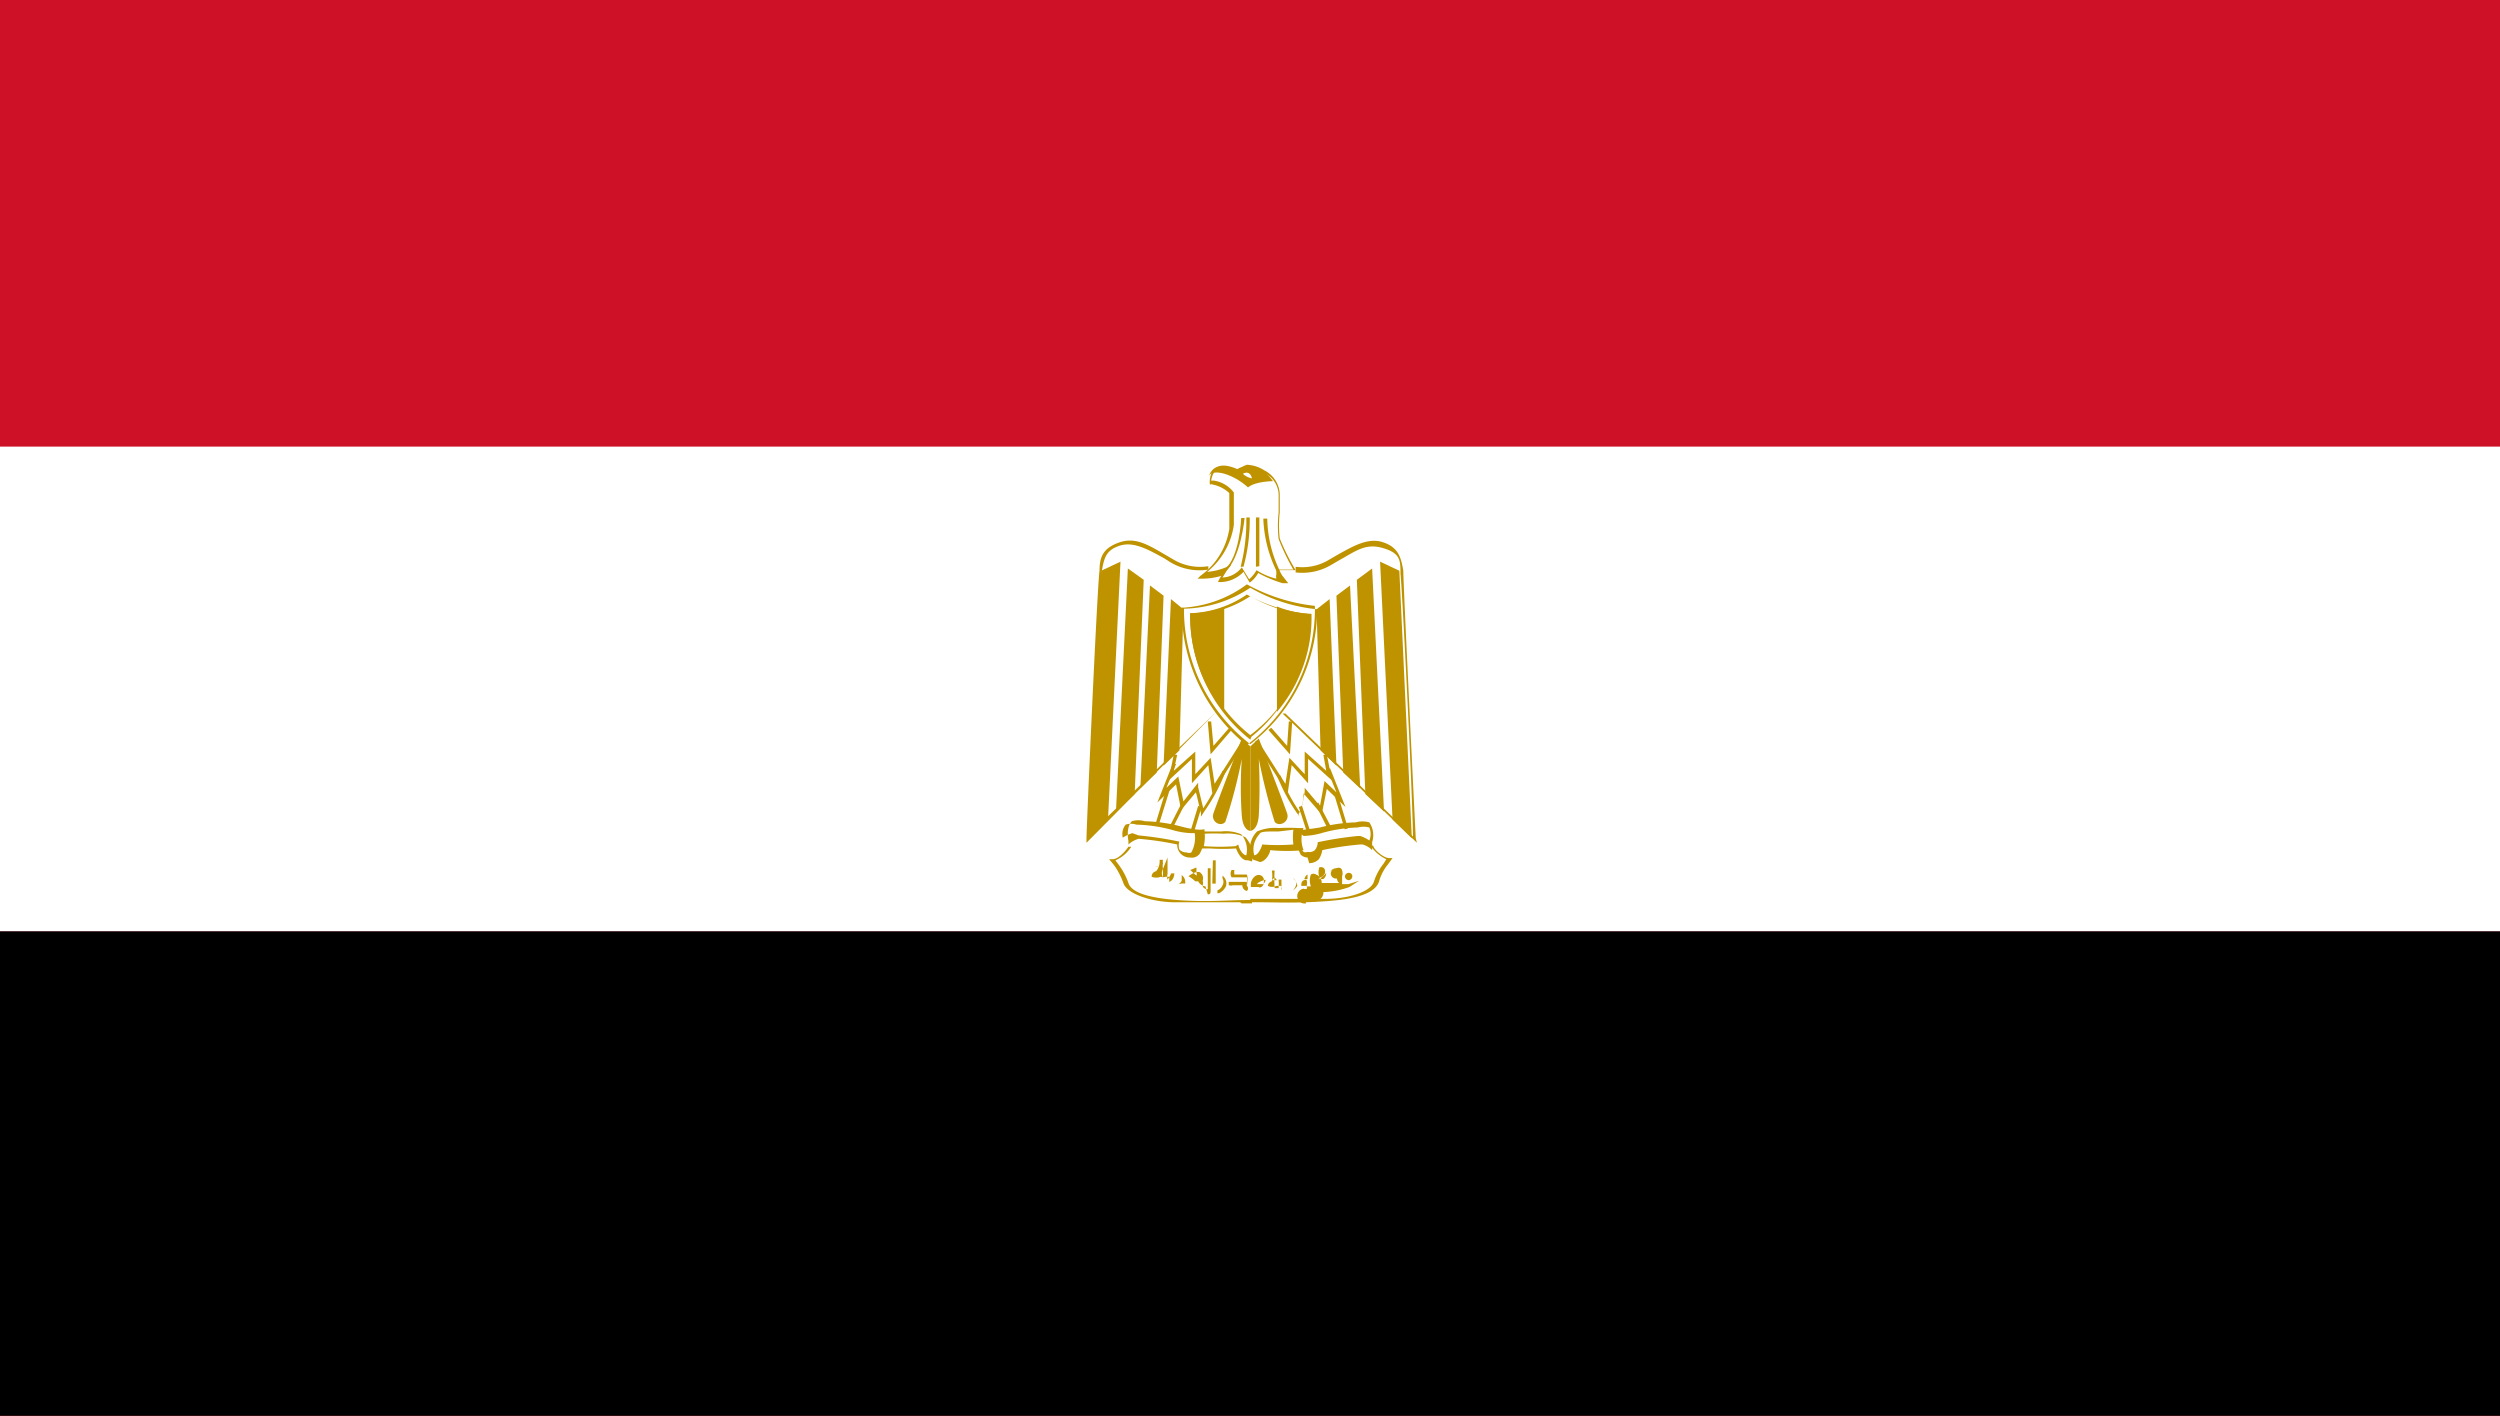 <svg xmlns="http://www.w3.org/2000/svg" viewBox="0 0 44.11 24.98"><defs><style>.cls-1{fill:#ce1127;}.cls-2{fill:#fff;}.cls-3{fill:#bf9300;}</style></defs><title>egypt</title><g id="Layer_2" data-name="Layer 2"><g id="OBJECTS"><rect class="cls-1" width="44.11" height="24.98"/><rect y="16.43" width="44.11" height="8.55"/><rect class="cls-2" y="7.88" width="44.11" height="8.55"/><path class="cls-3" d="M22.73,10.29l-.1,0a2.2,2.2,0,0,1-.43-.18.52.52,0,0,1-.15.17l0,0-.11-.19a.57.57,0,0,1-.4.18h-.05v0a.54.54,0,0,1,.06-.11,1.18,1.18,0,0,1-.35.05h-.07l.05-.05a1.26,1.26,0,0,0,.51-.83V8.78s0-.06,0-.08a.61.61,0,0,0-.29-.15.06.06,0,0,0-.05,0l0,.08V8.56a.36.36,0,0,1,.06-.27q.13-.15.45,0A.34.34,0,0,1,22,8.2a.63.63,0,0,1,.31.1.49.49,0,0,1,.27.42c0,.08,0,.2,0,.32a2,2,0,0,0,0,.46,4,4,0,0,0,.28.56l0,0h-.29l.05.09Zm-1-.33-.08.1-.08.13a.45.45,0,0,0,.34-.18l0,0,.13.21a.58.58,0,0,0,.13-.16l0,0,0,0a1.1,1.1,0,0,0,.35.15.2.2,0,0,1,0-.08l0-.08.07,0h.23a3.86,3.86,0,0,1-.26-.54,2.18,2.18,0,0,1,0-.47c0-.12,0-.24,0-.32a.44.44,0,0,0-.24-.37A.61.61,0,0,0,22,8.26a.28.28,0,0,0-.18.06h0q-.28-.12-.39,0a.4.4,0,0,0-.06.16h.05a.54.54,0,0,1,.35.21v.08c0,.12,0,.34,0,.49a1.3,1.3,0,0,1-.47.83,1.1,1.1,0,0,0,.33-.08Z"/><path class="cls-3" d="M22.46,8.49s-.31,0-.44.11c-.25-.23-.63-.35-.7-.19.05-.09.1-.28.48-.11C21.92,8.2,22.22,8.13,22.46,8.49Z"/><path class="cls-2" d="M21.93,8.36s.12-.08.16.08A.31.31,0,0,1,21.93,8.36Z"/><path class="cls-3" d="M21.61,10.09l0-.05c.26-.2.29-.89.29-.9h.06S21.89,9.87,21.61,10.09Z"/><path class="cls-3" d="M21.94,10l-.05,0a3.25,3.25,0,0,0,.1-.87h.06A3.11,3.11,0,0,1,21.94,10Z"/><path class="cls-3" d="M22.16,10c0-.14,0-.84,0-.87h.06s0,.72,0,.86Z"/><path class="cls-3" d="M22.53,10.09a2.28,2.28,0,0,1-.24-.94h.07a2.17,2.17,0,0,0,.22.92Z"/><path class="cls-3" d="M22.06,13.2h0a3.09,3.09,0,0,1-1.21-2.48v0h.05A2.09,2.09,0,0,0,22,10.31l0,0,0,0a3.2,3.2,0,0,0,1.2.38h0v0a3,3,0,0,1-1.22,2.47Zm-1.17-2.46a3,3,0,0,0,1.17,2.39,3,3,0,0,0,1.18-2.38,2.93,2.93,0,0,1-1.18-.38A2.19,2.19,0,0,1,20.89,10.74Z"/><path class="cls-3" d="M21.6,10.71a1.66,1.66,0,0,1-.6.11,2.66,2.66,0,0,0,.6,1.74Z"/><path class="cls-3" d="M22.53,12.56a2.56,2.56,0,0,0,.61-1.73,1.67,1.67,0,0,1-.61-.13Z"/><path class="cls-3" d="M22.06,13.05h0A2.79,2.79,0,0,1,21,10.82v0H21a1.88,1.88,0,0,0,1-.33h0a2.81,2.81,0,0,0,1.07.34h0v0A2.66,2.66,0,0,1,22.08,13Zm-1-2.2a2.62,2.62,0,0,0,1,2.12,2.63,2.63,0,0,0,1.05-2.11,2.66,2.66,0,0,1-1.05-.34A2,2,0,0,1,21,10.85Z"/><path class="cls-3" d="M25,14.87l-2.37-2.28.05,0,2.25,2.17c0-.59-.19-4.4-.22-4.64v0c0-.23,0-.36-.31-.45s-.47.05-.78.22l-.12.07a1,1,0,0,1-.64.14V10a.91.91,0,0,0,.6-.13l.12-.07c.32-.18.57-.32.83-.23s.31.26.35.5v0c0,.26.21,4.54.22,4.72Z"/><polygon class="cls-3" points="24.35 9.91 24.57 14.46 24.91 14.79 24.69 10.07 24.35 9.91"/><polygon class="cls-3" points="24.21 10.03 24.42 14.32 24.09 14.01 23.94 10.23 24.21 10.03"/><polygon class="cls-3" points="23.82 10.33 23.58 10.51 23.7 13.63 24 13.91 23.82 10.33"/><polygon class="cls-3" points="23.46 10.57 23.58 13.51 23.3 13.24 23.23 10.75 23.46 10.57"/><polygon class="cls-3" points="22.76 13.31 22.38 12.88 22.43 12.84 22.71 13.16 22.74 12.73 22.8 12.73 22.76 13.31"/><polygon class="cls-3" points="22.72 14 22.14 13.09 22.19 13.06 22.68 13.83 22.75 13.37 23.02 13.66 23.02 13.26 23.4 13.6 23.35 13.32 23.41 13.31 23.5 13.77 23.08 13.39 23.08 13.82 22.79 13.5 22.72 14"/><path class="cls-3" d="M22.93,14.41l0,0a3.1,3.1,0,0,1-.4-.73l.06,0a3.28,3.28,0,0,0,.35.66,2.6,2.6,0,0,0,.08-.37v-.07l.27.32.08-.44.21.2-.17-.42.06,0,.27.68-.33-.32-.09.45L23,14c0,.06,0,.17-.09.37Z"/><rect class="cls-3" x="22.98" y="14.22" width="0.06" height="0.45" transform="translate(-3.32 7.76) rotate(-17.88)"/><polygon class="cls-3" points="23.42 14.61 23.21 14.19 23.26 14.16 23.48 14.58 23.42 14.61"/><rect class="cls-3" x="23.57" y="13.91" width="0.06" height="0.64" transform="matrix(0.96, -0.29, 0.29, 0.96, -3.12, 7.5)"/><path class="cls-3" d="M23.07,15.13a.18.18,0,0,1-.12-.05.69.69,0,0,1-.07-.43v0h0s.09,0,.41-.05a2.79,2.79,0,0,1,.63-.09.43.43,0,0,1,.24,0,.4.4,0,0,1,.05.35V15l0,0a.37.37,0,0,0-.17-.1H24a5.33,5.33,0,0,0-.67.1.4.4,0,0,1-.06.16.24.24,0,0,1-.17.07Zm-.14-.44c0,.1,0,.27.07.34a.08.08,0,0,0,.07,0h0A.15.15,0,0,0,23.2,15a.24.24,0,0,0,.05-.14v0h0a6.41,6.41,0,0,1,.71-.11H24a.59.59,0,0,1,.16.08.3.3,0,0,0,0-.23.38.38,0,0,0-.2,0,2.64,2.64,0,0,0-.61.09,1.34,1.34,0,0,1-.35.06Z"/><path class="cls-3" d="M22.15,15.18s-.06,0-.08-.08a.44.44,0,0,1,.11-.43.79.79,0,0,1,.38-.06,3.4,3.4,0,0,1,.35,0H23l0,0A.54.54,0,0,0,23,15L23,15l0,0a3,3,0,0,1-.59,0c0,.06-.08.2-.18.21Zm.41-.51c-.24,0-.32,0-.34.05a.39.39,0,0,0-.09.37s0,0,0,0v0c.07,0,.13-.14.14-.19v0h0a3.67,3.67,0,0,0,.55,0,1.13,1.13,0,0,1,0-.26Z"/><path class="cls-3" d="M22.06,13.17v1.49s.13,0,.15-.27a9.59,9.59,0,0,0,0-1,10.6,10.6,0,0,0,.28,1.11c.08.1.27,0,.22-.15s-.5-1.32-.5-1.32Z"/><path class="cls-3" d="M22.23,15.92h-.17v-.06h.08c.32,0,.77,0,1.23,0s.82-.14.87-.3a1,1,0,0,1,.17-.32l.05-.08a.7.7,0,0,1-.28-.24l.05,0c0,.06.18.22.28.22h.06l0,0-.08.11a.83.83,0,0,0-.16.31c-.07.19-.36.3-.92.34S22.55,15.92,22.23,15.92Z"/><path class="cls-3" d="M19.17,14.87v-.08c0-.18.19-4.46.23-4.72v0c0-.24.06-.4.35-.5s.52.05.83.23l.12.07a.92.92,0,0,0,.62.12l0,.06a1,1,0,0,1-.67-.13l-.11-.07c-.31-.17-.55-.3-.79-.22s-.27.22-.31.45v0c0,.24-.2,4.05-.22,4.64l2.25-2.17,0,0Z"/><polygon class="cls-3" points="19.77 9.91 19.55 14.46 19.2 14.79 19.43 10.07 19.77 9.91"/><polygon class="cls-3" points="19.9 10.03 19.69 14.32 20.02 14.01 20.18 10.23 19.9 10.03"/><polygon class="cls-3" points="20.29 10.33 20.53 10.51 20.41 13.63 20.12 13.91 20.29 10.33"/><polygon class="cls-3" points="20.66 10.57 20.53 13.51 20.81 13.24 20.88 10.75 20.66 10.57"/><polygon class="cls-3" points="21.36 13.31 21.31 12.73 21.37 12.73 21.41 13.16 21.69 12.84 21.73 12.88 21.36 13.31"/><polygon class="cls-3" points="21.39 14 21.32 13.5 21.03 13.82 21.03 13.39 20.62 13.77 20.71 13.31 20.77 13.32 20.71 13.6 21.09 13.26 21.09 13.66 21.36 13.37 21.43 13.83 21.92 13.06 21.97 13.09 21.39 14"/><path class="cls-3" d="M21.19,14.41l0-.06c-.05-.2-.07-.31-.09-.37l-.26.31-.09-.45-.33.32.27-.68.06,0-.17.42.21-.2.09.44.26-.33v.08l.09.37a3,3,0,0,0,.34-.66l.06,0a3.32,3.32,0,0,1-.39.73Z"/><polygon class="cls-3" points="21.07 14.67 21.01 14.65 21.14 14.22 21.2 14.24 21.07 14.67"/><rect class="cls-3" x="20.54" y="14.36" width="0.47" height="0.06" transform="translate(-1.47 26.38) rotate(-63.05)"/><polygon class="cls-3" points="20.45 14.54 20.39 14.53 20.58 13.91 20.64 13.93 20.45 14.54"/><path class="cls-3" d="M21,15.13h0a.22.22,0,0,1-.17-.07.23.23,0,0,1-.06-.16,5.23,5.23,0,0,0-.68-.1h0a.44.44,0,0,0-.18.1l0,0v-.06s-.05-.24.06-.35a.39.39,0,0,1,.23,0,2.71,2.71,0,0,1,.63.09c.33.09.42.05.42.05h0v0a.72.72,0,0,1-.08.43A.17.17,0,0,1,21,15.13Zm-.91-.39a6.29,6.29,0,0,1,.72.11h0v0a.2.2,0,0,0,0,.14.17.17,0,0,0,.13.05h0a.09.09,0,0,0,.08,0,.55.55,0,0,0,.06-.34h-.06a1.34,1.34,0,0,1-.35-.06,2.64,2.64,0,0,0-.62-.09.3.3,0,0,0-.19,0,.27.27,0,0,0-.05.23.68.68,0,0,1,.17-.08Z"/><path class="cls-3" d="M22,15.18h0c-.1,0-.17-.15-.19-.21a3.37,3.37,0,0,1-.46,0h-.15V15s0-.19,0-.29l0,0h.05a3.33,3.33,0,0,1,.34,0,.76.76,0,0,1,.38.06.47.47,0,0,1,.12.43C22,15.17,22,15.18,22,15.18Zm-.15-.28v0c0,.05.07.19.14.19v0s0,0,0,0a.42.42,0,0,0-.09-.37.7.7,0,0,0-.35-.05h-.31a.57.57,0,0,1,0,.26,4,4,0,0,0,.56,0Z"/><path class="cls-3" d="M22.06,13.17v1.49s-.13,0-.15-.27a7.24,7.24,0,0,1,0-1,8.79,8.79,0,0,1-.29,1.11c-.08.1-.26,0-.21-.15s.5-1.32.5-1.32Z"/><path class="cls-3" d="M21.88,15.92c-.31,0-.72,0-1.14,0s-.86-.15-.92-.34a1.29,1.29,0,0,0-.16-.31l-.09-.11,0,0h.06c.11,0,.24-.16.28-.22l.05,0a.63.63,0,0,1-.28.24l.06.08a1.2,1.2,0,0,1,.17.32c.05.16.33.26.86.3s.91,0,1.24,0h.08v.06h-.18Z"/><path class="cls-3" d="M23,15.68v0a.07.07,0,0,0,.06,0s0,0,0-.05h0c-.06,0-.08,0-.1,0a.11.11,0,0,1,0,0c0-.05,0-.1.09-.11a0,0,0,0,1,0,0,.15.15,0,0,1,0,.12l.08,0a.29.29,0,0,1,0-.21.08.08,0,0,1,.09,0,.15.15,0,0,1,.1.15v0h0l.32,0h0c-.05,0-.06-.11-.06-.18s0-.06,0-.08v0s-.08,0-.11.06l0,0a.24.24,0,0,1,.16-.07.06.06,0,0,1,.05.05.15.15,0,0,1,0,.1c0,.06,0,.12,0,.14h.11l.19-.06-.17.11a1.5,1.5,0,0,1-.46.09.15.15,0,0,1-.08.14.11.11,0,0,1-.13,0l0,0-.1,0a.13.13,0,0,1,0,.06A.12.12,0,0,1,23,15.68Zm.28-.17h0s0,0,.07,0a.14.14,0,0,0,.05-.11v0A.31.31,0,0,1,23.26,15.51Zm-.28,0h.07s0-.07,0-.08a.1.1,0,0,0-.05.07Zm.28-.21h0a.26.26,0,0,0,0,.18c.06,0,.1-.06.1-.09s0-.08-.06-.09Z"/><path class="cls-3" d="M23.58,15.5a.09.09,0,0,1-.1-.09.1.1,0,0,1,.1-.09.09.09,0,0,1,0,.18Zm0-.13a0,0,0,0,0,0,0,0,0,0,0,0,0,0,0,0,0,1,0,0-.08Z"/><path class="cls-3" d="M22.81,15.71l0,0a.17.17,0,0,0,.06-.12.13.13,0,0,0-.06-.1l0,0a.25.25,0,0,1,.08.14A.21.21,0,0,1,22.81,15.71Z"/><path class="cls-3" d="M22.62,15.63h-.05l-.05,0h0a.16.16,0,0,1-.15,0,.06.06,0,0,1,0,0s0-.06.07-.08l0,0a.54.54,0,0,0,0-.19h.05a2.29,2.29,0,0,0,0,.31l0,0h.07a1.06,1.06,0,0,0,0-.15h.05c0,.07,0,.16,0,.19A.08.08,0,0,1,22.62,15.63Zm-.13-.15,0,0-.05.05s.08,0,.09,0Z"/><path class="cls-3" d="M22.21,15.65l-.14,0v-.05h0c0-.07.07-.18.16-.16a.09.09,0,0,1,.07.09c0,.05,0,.12-.08.13Zm0-.05h.07a.09.09,0,0,0,.05-.08s0,0,0,0S22.19,15.56,22.18,15.6Z"/><path class="cls-3" d="M22,15.72h0a.1.1,0,0,1-.08-.1h-.17a.09.09,0,0,1-.06,0h-.08v0h.07l0-.06,0,0v0H22v0c0,.05,0,.06,0,.07h0a.38.38,0,0,0,0-.15h-.27l0,0a.13.13,0,0,1,0-.13l.05,0a.24.24,0,0,0,0,.08H22a.06.06,0,0,1,0,0,.34.34,0,0,1,0,.2A.06.06,0,0,1,22,15.72Z"/><path class="cls-3" d="M21.48,15.76h0l0-.05a0,0,0,0,0,0,0,.16.16,0,0,0,.09-.09.12.12,0,0,0,0-.12l0-.05a.17.17,0,0,1,.06.19.28.28,0,0,1-.12.12Z"/><polygon class="cls-3" points="21.45 15.59 21.39 15.59 21.4 15.18 21.45 15.18 21.45 15.59"/><path class="cls-3" d="M21.27,15.64a.17.17,0,0,1-.13-.09l0,0h-.28v0h.23a.66.66,0,0,0-.12-.09l0,0,0,0s.12-.1.2-.07a.13.13,0,0,1,.05.15.12.12,0,0,1,0,.08l0,0c0,.06.07.07.09.07s0,0,0,0v-.37h.05v.37c0,.07,0,.09-.05.09ZM21,15.35l.11.1a.09.09,0,0,0,0-.06s0-.07,0-.08S21.06,15.33,21,15.35Z"/><path class="cls-3" d="M20.77,15.61l0,0a.14.14,0,0,0,.08-.07s0-.08,0-.1l0,0a.15.15,0,0,1,.06.15S20.83,15.58,20.77,15.61Z"/><path class="cls-3" d="M20.63,15.47l-.07,0h0v0l0,0a.11.11,0,0,1-.08,0h0a.22.22,0,0,1-.16,0l0,0c0-.07.05-.09.08-.1h0a.27.27,0,0,0,.06-.15.28.28,0,0,0,0-.05h.06a.11.11,0,0,0,0,.06.22.22,0,0,0,0,.1.15.15,0,0,0,0,.15s0,0,0,0,0,0,0-.07a.38.38,0,0,1,0-.08l.08-.2,0,.21s0,0,0,.08a.2.2,0,0,0,0,.1h0s.06-.08.06-.11h.06s0,.12-.09.15Zm-.25-.19h0l-.05,0c-.05,0-.05,0,0,0h0s.07,0,.11,0A.13.13,0,0,1,20.38,15.28Z"/><path class="cls-3" d="M23.8,15.53a.07.07,0,0,1-.07-.07.07.07,0,0,1,.07-.06.06.06,0,0,1,.06.06A.07.07,0,0,1,23.8,15.53Zm0-.08a0,0,0,0,0,0,0h0Z"/><path class="cls-3" d="M20.48,15.51a0,0,0,0,1-.06,0s0,0,0,0A0,0,0,0,1,20.48,15.51Z"/><path class="cls-3" d="M20.63,15.54s0,0,0,0,0,0,0,0a0,0,0,0,1,0,0A0,0,0,0,1,20.63,15.54Z"/><path class="cls-3" d="M20.36,15.06a0,0,0,0,1,0,0,0,0,0,1,1,0-.06A0,0,0,0,1,20.36,15.06Z"/><path class="cls-3" d="M22.6,15.68a0,0,0,0,1,0,0s0,0,0,0a0,0,0,0,1,0,0A0,0,0,0,1,22.6,15.68Z"/><path class="cls-3" d="M22.44,15.38a0,0,0,0,1,0,0,0,0,0,0,1,0,0s0,0,0,0A0,0,0,0,1,22.44,15.38Z"/><path class="cls-3" d="M22.44,15.27a0,0,0,0,1,0,0s0,0,0,0a0,0,0,0,1,.06,0Z"/><path class="cls-3" d="M22.68,15.68s0,0,0,0a0,0,0,0,1,0,0,0,0,0,0,1,0,0A0,0,0,0,1,22.68,15.68Z"/></g></g></svg>